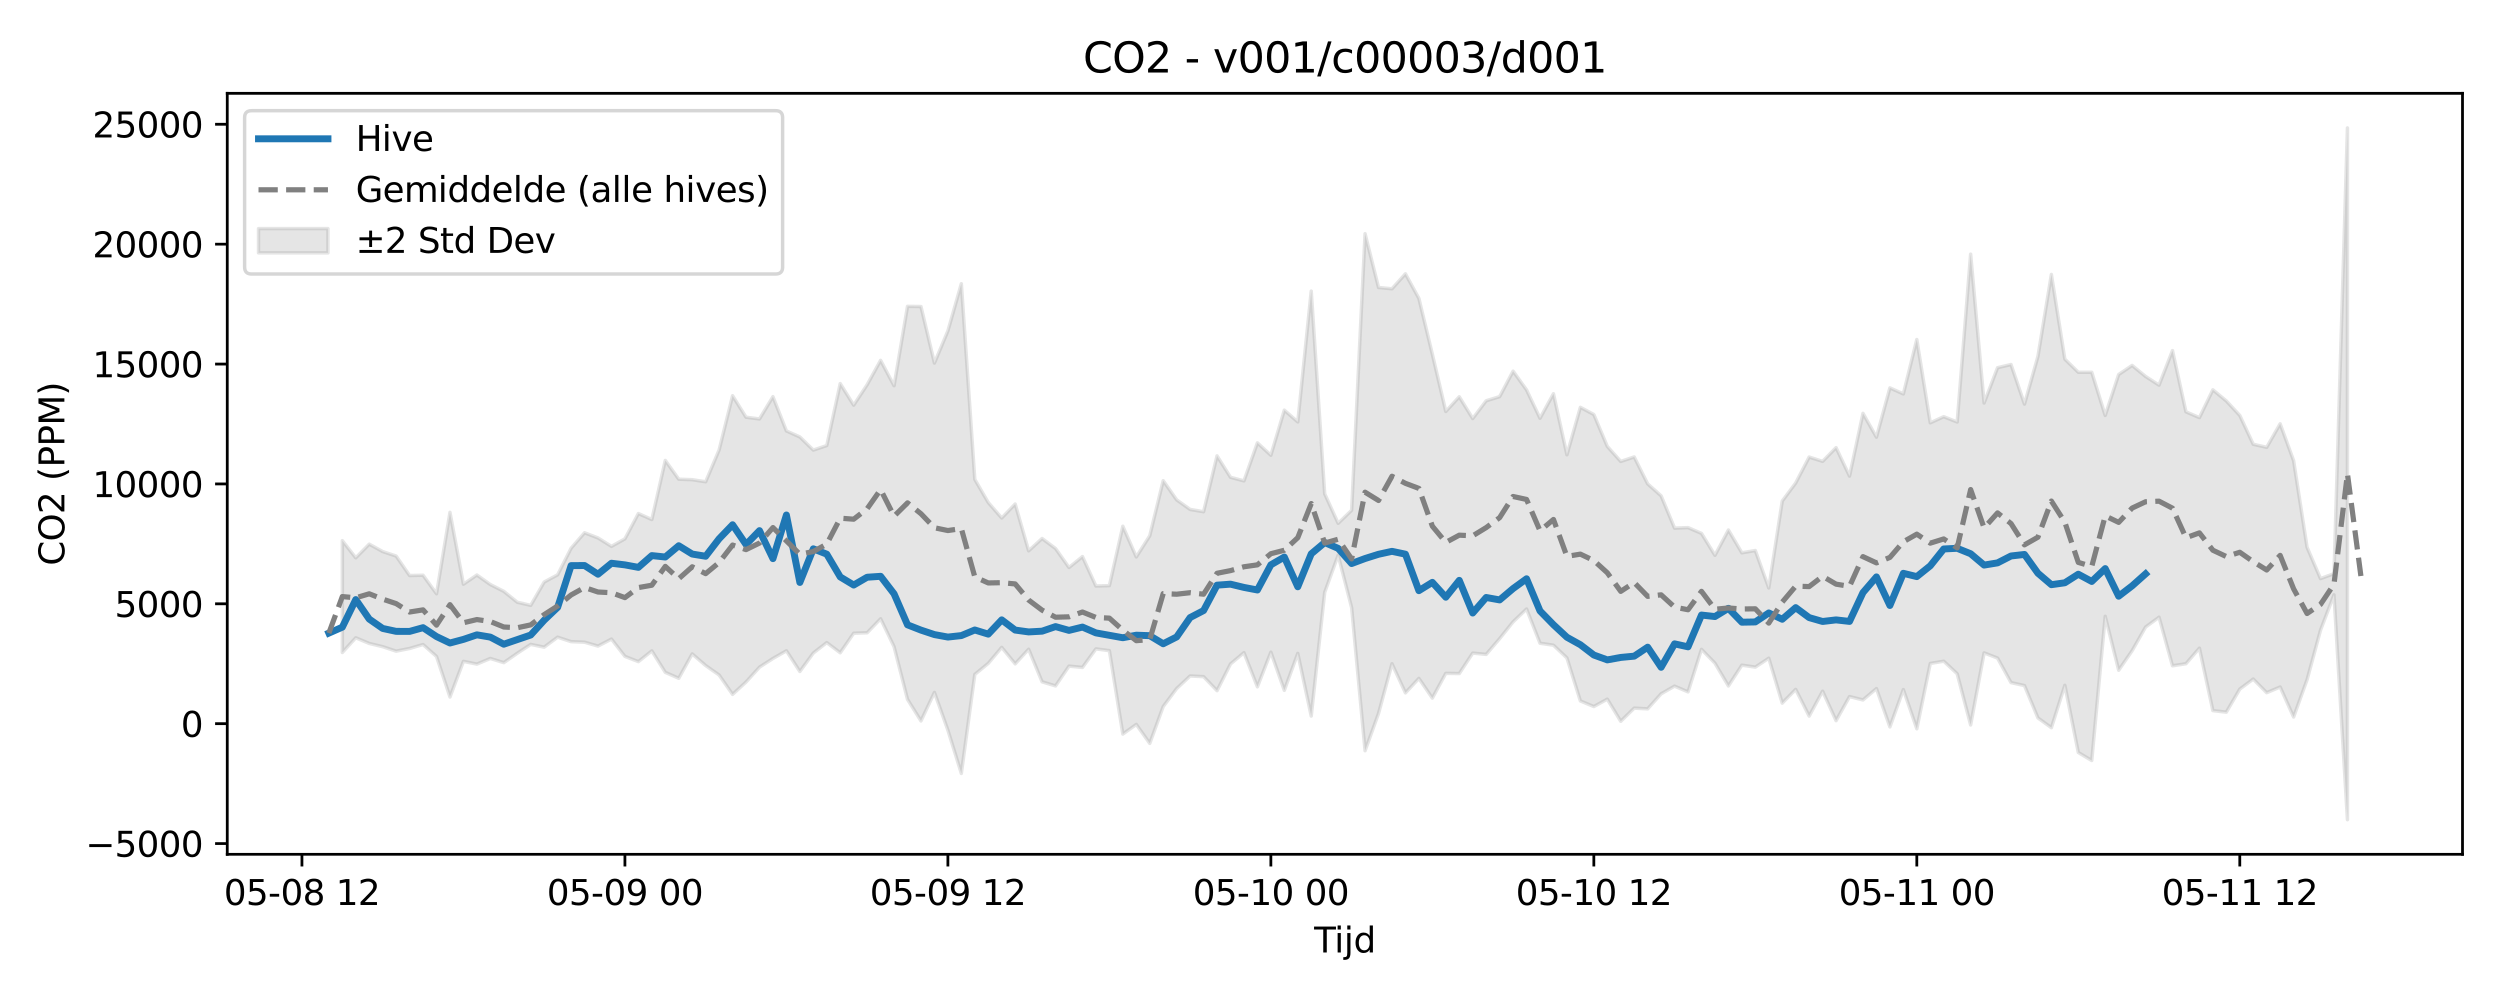<?xml version="1.0" encoding="utf-8" standalone="no"?>
<!DOCTYPE svg PUBLIC "-//W3C//DTD SVG 1.1//EN"
  "http://www.w3.org/Graphics/SVG/1.1/DTD/svg11.dtd">
<svg xmlns:xlink="http://www.w3.org/1999/xlink" width="720pt" height="288pt" viewBox="0 0 720 288" xmlns="http://www.w3.org/2000/svg" version="1.1">
 <defs>
  <style type="text/css">*{stroke-linejoin: round; stroke-linecap: butt}</style>
 </defs>
 <g id="figure_1">
  <g id="patch_1">
   <path d="M 0 288 
L 720 288 
L 720 0 
L 0 0 
z
" style="fill: #ffffff"/>
  </g>
  <g id="axes_1">
   <g id="patch_2">
    <path d="M 65.45 246.04 
L 709.2 246.04 
L 709.2 26.88 
L 65.45 26.88 
z
" style="fill: #ffffff"/>
   </g>
   <g id="FillBetweenPolyCollection_1">
    <defs>
     <path id="m1ae9a15e85" d="M 98.587 -132.295 
L 98.587 -100.076 
L 102.463 -104.325 
L 106.338 -102.686 
L 110.214 -101.757 
L 114.09 -100.462 
L 117.965 -101.235 
L 121.841 -102.378 
L 125.717 -98.93 
L 129.592 -87.267 
L 133.468 -97.527 
L 137.344 -96.736 
L 141.219 -98.36 
L 145.095 -97.154 
L 148.971 -99.854 
L 152.847 -102.411 
L 156.722 -101.614 
L 160.598 -104.498 
L 164.474 -103.203 
L 168.349 -103.045 
L 172.225 -101.927 
L 176.101 -103.944 
L 179.976 -98.958 
L 183.852 -97.448 
L 187.728 -100.542 
L 191.603 -94.36 
L 195.479 -92.65 
L 199.355 -99.676 
L 203.23 -96.324 
L 207.106 -93.593 
L 210.982 -88.014 
L 214.857 -91.578 
L 218.733 -95.852 
L 222.609 -98.358 
L 226.484 -100.573 
L 230.36 -94.602 
L 234.236 -99.926 
L 238.111 -102.932 
L 241.987 -100.001 
L 245.863 -105.625 
L 249.738 -105.764 
L 253.614 -109.792 
L 257.49 -101.747 
L 261.365 -86.571 
L 265.241 -80.364 
L 269.117 -88.581 
L 272.993 -77.712 
L 276.868 -65.243 
L 280.744 -93.768 
L 284.62 -96.947 
L 288.495 -101.559 
L 292.371 -96.808 
L 296.247 -101.019 
L 300.122 -91.633 
L 303.998 -90.453 
L 307.874 -96.156 
L 311.749 -95.775 
L 315.625 -101.12 
L 319.501 -100.611 
L 323.376 -76.584 
L 327.252 -79.364 
L 331.128 -73.901 
L 335.003 -84.508 
L 338.879 -89.69 
L 342.755 -93.319 
L 346.63 -93.118 
L 350.506 -89.085 
L 354.382 -96.779 
L 358.257 -100.034 
L 362.133 -90.19 
L 366.009 -100.173 
L 369.884 -89.177 
L 373.76 -99.816 
L 377.636 -81.774 
L 381.511 -117.396 
L 385.387 -128.116 
L 389.263 -113.037 
L 393.139 -71.794 
L 397.014 -82.513 
L 400.89 -96.843 
L 404.766 -88.453 
L 408.641 -92.619 
L 412.517 -86.944 
L 416.393 -94.075 
L 420.268 -94.014 
L 424.144 -99.908 
L 428.02 -99.534 
L 431.895 -104.074 
L 435.771 -108.912 
L 439.647 -112.61 
L 443.522 -102.745 
L 447.398 -102.18 
L 451.274 -98.514 
L 455.149 -86.125 
L 459.025 -84.51 
L 462.901 -86.648 
L 466.776 -80.267 
L 470.652 -84.053 
L 474.528 -83.851 
L 478.403 -88.185 
L 482.279 -90.394 
L 486.155 -88.736 
L 490.03 -100.998 
L 493.906 -97.001 
L 497.782 -90.445 
L 501.657 -96.433 
L 505.533 -95.868 
L 509.409 -98.439 
L 513.285 -85.501 
L 517.16 -89.461 
L 521.036 -81.763 
L 524.912 -88.938 
L 528.787 -80.445 
L 532.663 -87.388 
L 536.539 -86.415 
L 540.414 -89.692 
L 544.29 -78.643 
L 548.166 -89.396 
L 552.041 -78.111 
L 555.917 -96.923 
L 559.793 -97.573 
L 563.668 -93.964 
L 567.544 -79.206 
L 571.42 -99.97 
L 575.295 -98.469 
L 579.171 -91.41 
L 583.047 -90.55 
L 586.922 -81.239 
L 590.798 -78.421 
L 594.674 -90.632 
L 598.549 -71.277 
L 602.425 -68.963 
L 606.301 -110.507 
L 610.176 -94.969 
L 614.052 -100.593 
L 617.928 -107.406 
L 621.803 -110.247 
L 625.679 -96.247 
L 629.555 -96.848 
L 633.431 -101.336 
L 637.306 -83.342 
L 641.182 -82.895 
L 645.058 -89.542 
L 648.933 -92.428 
L 652.809 -88.506 
L 656.685 -90.142 
L 660.56 -81.498 
L 664.436 -92.239 
L 668.312 -106.516 
L 672.187 -116.684 
L 676.063 -51.922 
L 676.063 -251.158 
L 676.063 -251.158 
L 672.187 -122.794 
L 668.312 -121.356 
L 664.436 -130.388 
L 660.56 -155.323 
L 656.685 -165.949 
L 652.809 -159.174 
L 648.933 -160.053 
L 645.058 -168.35 
L 641.182 -172.529 
L 637.306 -175.732 
L 633.431 -167.727 
L 629.555 -169.397 
L 625.679 -187.03 
L 621.803 -177.079 
L 617.928 -179.583 
L 614.052 -182.757 
L 610.176 -180.14 
L 606.301 -168.352 
L 602.425 -180.788 
L 598.549 -180.781 
L 594.674 -184.576 
L 590.798 -208.963 
L 586.922 -185.339 
L 583.047 -171.616 
L 579.171 -183.021 
L 575.295 -182.099 
L 571.42 -171.937 
L 567.544 -214.806 
L 563.668 -166.464 
L 559.793 -167.995 
L 555.917 -166.225 
L 552.041 -190.218 
L 548.166 -174.553 
L 544.29 -176.289 
L 540.414 -162.089 
L 536.539 -168.966 
L 532.663 -150.882 
L 528.787 -159.084 
L 524.912 -155.132 
L 521.036 -156.365 
L 517.16 -148.897 
L 513.285 -143.686 
L 509.409 -118.659 
L 505.533 -129.454 
L 501.657 -128.793 
L 497.782 -135.357 
L 493.906 -128.07 
L 490.03 -134.386 
L 486.155 -136.051 
L 482.279 -135.9 
L 478.403 -145.199 
L 474.528 -148.646 
L 470.652 -156.407 
L 466.776 -155.104 
L 462.901 -159.438 
L 459.025 -168.624 
L 455.149 -170.693 
L 451.274 -157.023 
L 447.398 -174.604 
L 443.522 -167.539 
L 439.647 -175.712 
L 435.771 -181.109 
L 431.895 -173.771 
L 428.02 -172.576 
L 424.144 -167.459 
L 420.268 -173.729 
L 416.393 -169.494 
L 412.517 -185.983 
L 408.641 -202.058 
L 404.766 -209.143 
L 400.89 -204.831 
L 397.014 -205.207 
L 393.139 -220.699 
L 389.263 -141.035 
L 385.387 -137.28 
L 381.511 -145.794 
L 377.636 -204.165 
L 373.76 -166.488 
L 369.884 -169.876 
L 366.009 -156.886 
L 362.133 -160.455 
L 358.257 -149.503 
L 354.382 -150.544 
L 350.506 -156.711 
L 346.63 -140.619 
L 342.755 -141.284 
L 338.879 -144.043 
L 335.003 -149.568 
L 331.128 -133.694 
L 327.252 -127.6 
L 323.376 -136.446 
L 319.501 -119.341 
L 315.625 -119.229 
L 311.749 -127.705 
L 307.874 -124.553 
L 303.998 -130.028 
L 300.122 -132.915 
L 296.247 -129.357 
L 292.371 -142.846 
L 288.495 -138.818 
L 284.62 -143.27 
L 280.744 -149.934 
L 276.868 -206.291 
L 272.993 -192.696 
L 269.117 -183.434 
L 265.241 -199.722 
L 261.365 -199.773 
L 257.49 -176.914 
L 253.614 -184.223 
L 249.738 -177.197 
L 245.863 -171.316 
L 241.987 -177.526 
L 238.111 -159.682 
L 234.236 -158.377 
L 230.36 -162.157 
L 226.484 -163.89 
L 222.609 -173.761 
L 218.733 -167.345 
L 214.857 -167.845 
L 210.982 -174.033 
L 207.106 -158.412 
L 203.23 -149.252 
L 199.355 -149.854 
L 195.479 -149.993 
L 191.603 -155.398 
L 187.728 -138.37 
L 183.852 -140.108 
L 179.976 -132.814 
L 176.101 -130.649 
L 172.225 -133.074 
L 168.349 -134.566 
L 164.474 -130.107 
L 160.598 -122.458 
L 156.722 -120.373 
L 152.847 -113.66 
L 148.971 -114.562 
L 145.095 -117.696 
L 141.219 -119.652 
L 137.344 -122.397 
L 133.468 -119.752 
L 129.592 -140.445 
L 125.717 -116.997 
L 121.841 -122.337 
L 117.965 -122.244 
L 114.09 -127.858 
L 110.214 -129.153 
L 106.338 -131.286 
L 102.463 -127.342 
L 98.587 -132.295 
z
" style="stroke: #808080; stroke-opacity: 0.2"/>
    </defs>
    <g clip-path="url(#p5ee6478732)">
     <use xlink:href="#m1ae9a15e85" x="0" y="288" style="fill: #808080; fill-opacity: 0.2; stroke: #808080; stroke-opacity: 0.2"/>
    </g>
   </g>
   <g id="matplotlib.axis_1">
    <g id="xtick_1">
     <g id="line2d_1">
      <defs>
       <path id="m37c8ef3058" d="M 0 0 
L 0 3.5 
" style="stroke: #000000; stroke-width: 0.8"/>
      </defs>
      <g>
       <use xlink:href="#m37c8ef3058" x="86.96" y="246.04" style="stroke: #000000; stroke-width: 0.8"/>
      </g>
     </g>
     <g id="text_1">
      <!-- 05-08 12 -->
      <g transform="translate(64.48 260.638) scale(0.1 -0.1)">
       <defs>
        <path id="DejaVuSans-30" d="M 2034 4250 
Q 1547 4250 1301 3770 
Q 1056 3291 1056 2328 
Q 1056 1369 1301 889 
Q 1547 409 2034 409 
Q 2525 409 2770 889 
Q 3016 1369 3016 2328 
Q 3016 3291 2770 3770 
Q 2525 4250 2034 4250 
z
M 2034 4750 
Q 2819 4750 3233 4129 
Q 3647 3509 3647 2328 
Q 3647 1150 3233 529 
Q 2819 -91 2034 -91 
Q 1250 -91 836 529 
Q 422 1150 422 2328 
Q 422 3509 836 4129 
Q 1250 4750 2034 4750 
z
" transform="scale(0.016)"/>
        <path id="DejaVuSans-35" d="M 691 4666 
L 3169 4666 
L 3169 4134 
L 1269 4134 
L 1269 2991 
Q 1406 3038 1543 3061 
Q 1681 3084 1819 3084 
Q 2600 3084 3056 2656 
Q 3513 2228 3513 1497 
Q 3513 744 3044 326 
Q 2575 -91 1722 -91 
Q 1428 -91 1123 -41 
Q 819 9 494 109 
L 494 744 
Q 775 591 1075 516 
Q 1375 441 1709 441 
Q 2250 441 2565 725 
Q 2881 1009 2881 1497 
Q 2881 1984 2565 2268 
Q 2250 2553 1709 2553 
Q 1456 2553 1204 2497 
Q 953 2441 691 2322 
L 691 4666 
z
" transform="scale(0.016)"/>
        <path id="DejaVuSans-2d" d="M 313 2009 
L 1997 2009 
L 1997 1497 
L 313 1497 
L 313 2009 
z
" transform="scale(0.016)"/>
        <path id="DejaVuSans-38" d="M 2034 2216 
Q 1584 2216 1326 1975 
Q 1069 1734 1069 1313 
Q 1069 891 1326 650 
Q 1584 409 2034 409 
Q 2484 409 2743 651 
Q 3003 894 3003 1313 
Q 3003 1734 2745 1975 
Q 2488 2216 2034 2216 
z
M 1403 2484 
Q 997 2584 770 2862 
Q 544 3141 544 3541 
Q 544 4100 942 4425 
Q 1341 4750 2034 4750 
Q 2731 4750 3128 4425 
Q 3525 4100 3525 3541 
Q 3525 3141 3298 2862 
Q 3072 2584 2669 2484 
Q 3125 2378 3379 2068 
Q 3634 1759 3634 1313 
Q 3634 634 3220 271 
Q 2806 -91 2034 -91 
Q 1263 -91 848 271 
Q 434 634 434 1313 
Q 434 1759 690 2068 
Q 947 2378 1403 2484 
z
M 1172 3481 
Q 1172 3119 1398 2916 
Q 1625 2713 2034 2713 
Q 2441 2713 2670 2916 
Q 2900 3119 2900 3481 
Q 2900 3844 2670 4047 
Q 2441 4250 2034 4250 
Q 1625 4250 1398 4047 
Q 1172 3844 1172 3481 
z
" transform="scale(0.016)"/>
        <path id="DejaVuSans-20" transform="scale(0.016)"/>
        <path id="DejaVuSans-31" d="M 794 531 
L 1825 531 
L 1825 4091 
L 703 3866 
L 703 4441 
L 1819 4666 
L 2450 4666 
L 2450 531 
L 3481 531 
L 3481 0 
L 794 0 
L 794 531 
z
" transform="scale(0.016)"/>
        <path id="DejaVuSans-32" d="M 1228 531 
L 3431 531 
L 3431 0 
L 469 0 
L 469 531 
Q 828 903 1448 1529 
Q 2069 2156 2228 2338 
Q 2531 2678 2651 2914 
Q 2772 3150 2772 3378 
Q 2772 3750 2511 3984 
Q 2250 4219 1831 4219 
Q 1534 4219 1204 4116 
Q 875 4013 500 3803 
L 500 4441 
Q 881 4594 1212 4672 
Q 1544 4750 1819 4750 
Q 2544 4750 2975 4387 
Q 3406 4025 3406 3419 
Q 3406 3131 3298 2873 
Q 3191 2616 2906 2266 
Q 2828 2175 2409 1742 
Q 1991 1309 1228 531 
z
" transform="scale(0.016)"/>
       </defs>
       <use xlink:href="#DejaVuSans-30"/>
       <use xlink:href="#DejaVuSans-35" transform="translate(63.623 0)"/>
       <use xlink:href="#DejaVuSans-2d" transform="translate(127.246 0)"/>
       <use xlink:href="#DejaVuSans-30" transform="translate(163.33 0)"/>
       <use xlink:href="#DejaVuSans-38" transform="translate(226.953 0)"/>
       <use xlink:href="#DejaVuSans-20" transform="translate(290.576 0)"/>
       <use xlink:href="#DejaVuSans-31" transform="translate(322.363 0)"/>
       <use xlink:href="#DejaVuSans-32" transform="translate(385.986 0)"/>
      </g>
     </g>
    </g>
    <g id="xtick_2">
     <g id="line2d_2">
      <g>
       <use xlink:href="#m37c8ef3058" x="179.976" y="246.04" style="stroke: #000000; stroke-width: 0.8"/>
      </g>
     </g>
     <g id="text_2">
      <!-- 05-09 00 -->
      <g transform="translate(157.496 260.638) scale(0.1 -0.1)">
       <defs>
        <path id="DejaVuSans-39" d="M 703 97 
L 703 672 
Q 941 559 1184 500 
Q 1428 441 1663 441 
Q 2288 441 2617 861 
Q 2947 1281 2994 2138 
Q 2813 1869 2534 1725 
Q 2256 1581 1919 1581 
Q 1219 1581 811 2004 
Q 403 2428 403 3163 
Q 403 3881 828 4315 
Q 1253 4750 1959 4750 
Q 2769 4750 3195 4129 
Q 3622 3509 3622 2328 
Q 3622 1225 3098 567 
Q 2575 -91 1691 -91 
Q 1453 -91 1209 -44 
Q 966 3 703 97 
z
M 1959 2075 
Q 2384 2075 2632 2365 
Q 2881 2656 2881 3163 
Q 2881 3666 2632 3958 
Q 2384 4250 1959 4250 
Q 1534 4250 1286 3958 
Q 1038 3666 1038 3163 
Q 1038 2656 1286 2365 
Q 1534 2075 1959 2075 
z
" transform="scale(0.016)"/>
       </defs>
       <use xlink:href="#DejaVuSans-30"/>
       <use xlink:href="#DejaVuSans-35" transform="translate(63.623 0)"/>
       <use xlink:href="#DejaVuSans-2d" transform="translate(127.246 0)"/>
       <use xlink:href="#DejaVuSans-30" transform="translate(163.33 0)"/>
       <use xlink:href="#DejaVuSans-39" transform="translate(226.953 0)"/>
       <use xlink:href="#DejaVuSans-20" transform="translate(290.576 0)"/>
       <use xlink:href="#DejaVuSans-30" transform="translate(322.363 0)"/>
       <use xlink:href="#DejaVuSans-30" transform="translate(385.986 0)"/>
      </g>
     </g>
    </g>
    <g id="xtick_3">
     <g id="line2d_3">
      <g>
       <use xlink:href="#m37c8ef3058" x="272.993" y="246.04" style="stroke: #000000; stroke-width: 0.8"/>
      </g>
     </g>
     <g id="text_3">
      <!-- 05-09 12 -->
      <g transform="translate(250.512 260.638) scale(0.1 -0.1)">
       <use xlink:href="#DejaVuSans-30"/>
       <use xlink:href="#DejaVuSans-35" transform="translate(63.623 0)"/>
       <use xlink:href="#DejaVuSans-2d" transform="translate(127.246 0)"/>
       <use xlink:href="#DejaVuSans-30" transform="translate(163.33 0)"/>
       <use xlink:href="#DejaVuSans-39" transform="translate(226.953 0)"/>
       <use xlink:href="#DejaVuSans-20" transform="translate(290.576 0)"/>
       <use xlink:href="#DejaVuSans-31" transform="translate(322.363 0)"/>
       <use xlink:href="#DejaVuSans-32" transform="translate(385.986 0)"/>
      </g>
     </g>
    </g>
    <g id="xtick_4">
     <g id="line2d_4">
      <g>
       <use xlink:href="#m37c8ef3058" x="366.009" y="246.04" style="stroke: #000000; stroke-width: 0.8"/>
      </g>
     </g>
     <g id="text_4">
      <!-- 05-10 00 -->
      <g transform="translate(343.528 260.638) scale(0.1 -0.1)">
       <use xlink:href="#DejaVuSans-30"/>
       <use xlink:href="#DejaVuSans-35" transform="translate(63.623 0)"/>
       <use xlink:href="#DejaVuSans-2d" transform="translate(127.246 0)"/>
       <use xlink:href="#DejaVuSans-31" transform="translate(163.33 0)"/>
       <use xlink:href="#DejaVuSans-30" transform="translate(226.953 0)"/>
       <use xlink:href="#DejaVuSans-20" transform="translate(290.576 0)"/>
       <use xlink:href="#DejaVuSans-30" transform="translate(322.363 0)"/>
       <use xlink:href="#DejaVuSans-30" transform="translate(385.986 0)"/>
      </g>
     </g>
    </g>
    <g id="xtick_5">
     <g id="line2d_5">
      <g>
       <use xlink:href="#m37c8ef3058" x="459.025" y="246.04" style="stroke: #000000; stroke-width: 0.8"/>
      </g>
     </g>
     <g id="text_5">
      <!-- 05-10 12 -->
      <g transform="translate(436.545 260.638) scale(0.1 -0.1)">
       <use xlink:href="#DejaVuSans-30"/>
       <use xlink:href="#DejaVuSans-35" transform="translate(63.623 0)"/>
       <use xlink:href="#DejaVuSans-2d" transform="translate(127.246 0)"/>
       <use xlink:href="#DejaVuSans-31" transform="translate(163.33 0)"/>
       <use xlink:href="#DejaVuSans-30" transform="translate(226.953 0)"/>
       <use xlink:href="#DejaVuSans-20" transform="translate(290.576 0)"/>
       <use xlink:href="#DejaVuSans-31" transform="translate(322.363 0)"/>
       <use xlink:href="#DejaVuSans-32" transform="translate(385.986 0)"/>
      </g>
     </g>
    </g>
    <g id="xtick_6">
     <g id="line2d_6">
      <g>
       <use xlink:href="#m37c8ef3058" x="552.041" y="246.04" style="stroke: #000000; stroke-width: 0.8"/>
      </g>
     </g>
     <g id="text_6">
      <!-- 05-11 00 -->
      <g transform="translate(529.561 260.638) scale(0.1 -0.1)">
       <use xlink:href="#DejaVuSans-30"/>
       <use xlink:href="#DejaVuSans-35" transform="translate(63.623 0)"/>
       <use xlink:href="#DejaVuSans-2d" transform="translate(127.246 0)"/>
       <use xlink:href="#DejaVuSans-31" transform="translate(163.33 0)"/>
       <use xlink:href="#DejaVuSans-31" transform="translate(226.953 0)"/>
       <use xlink:href="#DejaVuSans-20" transform="translate(290.576 0)"/>
       <use xlink:href="#DejaVuSans-30" transform="translate(322.363 0)"/>
       <use xlink:href="#DejaVuSans-30" transform="translate(385.986 0)"/>
      </g>
     </g>
    </g>
    <g id="xtick_7">
     <g id="line2d_7">
      <g>
       <use xlink:href="#m37c8ef3058" x="645.058" y="246.04" style="stroke: #000000; stroke-width: 0.8"/>
      </g>
     </g>
     <g id="text_7">
      <!-- 05-11 12 -->
      <g transform="translate(622.577 260.638) scale(0.1 -0.1)">
       <use xlink:href="#DejaVuSans-30"/>
       <use xlink:href="#DejaVuSans-35" transform="translate(63.623 0)"/>
       <use xlink:href="#DejaVuSans-2d" transform="translate(127.246 0)"/>
       <use xlink:href="#DejaVuSans-31" transform="translate(163.33 0)"/>
       <use xlink:href="#DejaVuSans-31" transform="translate(226.953 0)"/>
       <use xlink:href="#DejaVuSans-20" transform="translate(290.576 0)"/>
       <use xlink:href="#DejaVuSans-31" transform="translate(322.363 0)"/>
       <use xlink:href="#DejaVuSans-32" transform="translate(385.986 0)"/>
      </g>
     </g>
    </g>
    <g id="text_8">
     <!-- Tijd -->
     <g transform="translate(378.475 274.317) scale(0.1 -0.1)">
      <defs>
       <path id="DejaVuSans-54" d="M -19 4666 
L 3928 4666 
L 3928 4134 
L 2272 4134 
L 2272 0 
L 1638 0 
L 1638 4134 
L -19 4134 
L -19 4666 
z
" transform="scale(0.016)"/>
       <path id="DejaVuSans-69" d="M 603 3500 
L 1178 3500 
L 1178 0 
L 603 0 
L 603 3500 
z
M 603 4863 
L 1178 4863 
L 1178 4134 
L 603 4134 
L 603 4863 
z
" transform="scale(0.016)"/>
       <path id="DejaVuSans-6a" d="M 603 3500 
L 1178 3500 
L 1178 -63 
Q 1178 -731 923 -1031 
Q 669 -1331 103 -1331 
L -116 -1331 
L -116 -844 
L 38 -844 
Q 366 -844 484 -692 
Q 603 -541 603 -63 
L 603 3500 
z
M 603 4863 
L 1178 4863 
L 1178 4134 
L 603 4134 
L 603 4863 
z
" transform="scale(0.016)"/>
       <path id="DejaVuSans-64" d="M 2906 2969 
L 2906 4863 
L 3481 4863 
L 3481 0 
L 2906 0 
L 2906 525 
Q 2725 213 2448 61 
Q 2172 -91 1784 -91 
Q 1150 -91 751 415 
Q 353 922 353 1747 
Q 353 2572 751 3078 
Q 1150 3584 1784 3584 
Q 2172 3584 2448 3432 
Q 2725 3281 2906 2969 
z
M 947 1747 
Q 947 1113 1208 752 
Q 1469 391 1925 391 
Q 2381 391 2643 752 
Q 2906 1113 2906 1747 
Q 2906 2381 2643 2742 
Q 2381 3103 1925 3103 
Q 1469 3103 1208 2742 
Q 947 2381 947 1747 
z
" transform="scale(0.016)"/>
      </defs>
      <use xlink:href="#DejaVuSans-54"/>
      <use xlink:href="#DejaVuSans-69" transform="translate(57.959 0)"/>
      <use xlink:href="#DejaVuSans-6a" transform="translate(85.742 0)"/>
      <use xlink:href="#DejaVuSans-64" transform="translate(113.525 0)"/>
     </g>
    </g>
   </g>
   <g id="matplotlib.axis_2">
    <g id="ytick_1">
     <g id="line2d_8">
      <defs>
       <path id="m6c2b338811" d="M 0 0 
L -3.5 0 
" style="stroke: #000000; stroke-width: 0.8"/>
      </defs>
      <g>
       <use xlink:href="#m6c2b338811" x="65.45" y="242.945" style="stroke: #000000; stroke-width: 0.8"/>
      </g>
     </g>
     <g id="text_9">
      <!-- −5000 -->
      <g transform="translate(24.62 246.744) scale(0.1 -0.1)">
       <defs>
        <path id="DejaVuSans-2212" d="M 678 2272 
L 4684 2272 
L 4684 1741 
L 678 1741 
L 678 2272 
z
" transform="scale(0.016)"/>
       </defs>
       <use xlink:href="#DejaVuSans-2212"/>
       <use xlink:href="#DejaVuSans-35" transform="translate(83.789 0)"/>
       <use xlink:href="#DejaVuSans-30" transform="translate(147.412 0)"/>
       <use xlink:href="#DejaVuSans-30" transform="translate(211.035 0)"/>
       <use xlink:href="#DejaVuSans-30" transform="translate(274.658 0)"/>
      </g>
     </g>
    </g>
    <g id="ytick_2">
     <g id="line2d_9">
      <g>
       <use xlink:href="#m6c2b338811" x="65.45" y="208.42" style="stroke: #000000; stroke-width: 0.8"/>
      </g>
     </g>
     <g id="text_10">
      <!-- 0 -->
      <g transform="translate(52.087 212.219) scale(0.1 -0.1)">
       <use xlink:href="#DejaVuSans-30"/>
      </g>
     </g>
    </g>
    <g id="ytick_3">
     <g id="line2d_10">
      <g>
       <use xlink:href="#m6c2b338811" x="65.45" y="173.895" style="stroke: #000000; stroke-width: 0.8"/>
      </g>
     </g>
     <g id="text_11">
      <!-- 5000 -->
      <g transform="translate(33 177.694) scale(0.1 -0.1)">
       <use xlink:href="#DejaVuSans-35"/>
       <use xlink:href="#DejaVuSans-30" transform="translate(63.623 0)"/>
       <use xlink:href="#DejaVuSans-30" transform="translate(127.246 0)"/>
       <use xlink:href="#DejaVuSans-30" transform="translate(190.869 0)"/>
      </g>
     </g>
    </g>
    <g id="ytick_4">
     <g id="line2d_11">
      <g>
       <use xlink:href="#m6c2b338811" x="65.45" y="139.369" style="stroke: #000000; stroke-width: 0.8"/>
      </g>
     </g>
     <g id="text_12">
      <!-- 10000 -->
      <g transform="translate(26.637 143.169) scale(0.1 -0.1)">
       <use xlink:href="#DejaVuSans-31"/>
       <use xlink:href="#DejaVuSans-30" transform="translate(63.623 0)"/>
       <use xlink:href="#DejaVuSans-30" transform="translate(127.246 0)"/>
       <use xlink:href="#DejaVuSans-30" transform="translate(190.869 0)"/>
       <use xlink:href="#DejaVuSans-30" transform="translate(254.492 0)"/>
      </g>
     </g>
    </g>
    <g id="ytick_5">
     <g id="line2d_12">
      <g>
       <use xlink:href="#m6c2b338811" x="65.45" y="104.844" style="stroke: #000000; stroke-width: 0.8"/>
      </g>
     </g>
     <g id="text_13">
      <!-- 15000 -->
      <g transform="translate(26.637 108.643) scale(0.1 -0.1)">
       <use xlink:href="#DejaVuSans-31"/>
       <use xlink:href="#DejaVuSans-35" transform="translate(63.623 0)"/>
       <use xlink:href="#DejaVuSans-30" transform="translate(127.246 0)"/>
       <use xlink:href="#DejaVuSans-30" transform="translate(190.869 0)"/>
       <use xlink:href="#DejaVuSans-30" transform="translate(254.492 0)"/>
      </g>
     </g>
    </g>
    <g id="ytick_6">
     <g id="line2d_13">
      <g>
       <use xlink:href="#m6c2b338811" x="65.45" y="70.319" style="stroke: #000000; stroke-width: 0.8"/>
      </g>
     </g>
     <g id="text_14">
      <!-- 20000 -->
      <g transform="translate(26.637 74.118) scale(0.1 -0.1)">
       <use xlink:href="#DejaVuSans-32"/>
       <use xlink:href="#DejaVuSans-30" transform="translate(63.623 0)"/>
       <use xlink:href="#DejaVuSans-30" transform="translate(127.246 0)"/>
       <use xlink:href="#DejaVuSans-30" transform="translate(190.869 0)"/>
       <use xlink:href="#DejaVuSans-30" transform="translate(254.492 0)"/>
      </g>
     </g>
    </g>
    <g id="ytick_7">
     <g id="line2d_14">
      <g>
       <use xlink:href="#m6c2b338811" x="65.45" y="35.794" style="stroke: #000000; stroke-width: 0.8"/>
      </g>
     </g>
     <g id="text_15">
      <!-- 25000 -->
      <g transform="translate(26.637 39.593) scale(0.1 -0.1)">
       <use xlink:href="#DejaVuSans-32"/>
       <use xlink:href="#DejaVuSans-35" transform="translate(63.623 0)"/>
       <use xlink:href="#DejaVuSans-30" transform="translate(127.246 0)"/>
       <use xlink:href="#DejaVuSans-30" transform="translate(190.869 0)"/>
       <use xlink:href="#DejaVuSans-30" transform="translate(254.492 0)"/>
      </g>
     </g>
    </g>
    <g id="text_16">
     <!-- CO2 (PPM) -->
     <g transform="translate(18.541 162.903) rotate(-90) scale(0.1 -0.1)">
      <defs>
       <path id="DejaVuSans-43" d="M 4122 4306 
L 4122 3641 
Q 3803 3938 3442 4084 
Q 3081 4231 2675 4231 
Q 1875 4231 1450 3742 
Q 1025 3253 1025 2328 
Q 1025 1406 1450 917 
Q 1875 428 2675 428 
Q 3081 428 3442 575 
Q 3803 722 4122 1019 
L 4122 359 
Q 3791 134 3420 21 
Q 3050 -91 2638 -91 
Q 1578 -91 968 557 
Q 359 1206 359 2328 
Q 359 3453 968 4101 
Q 1578 4750 2638 4750 
Q 3056 4750 3426 4639 
Q 3797 4528 4122 4306 
z
" transform="scale(0.016)"/>
       <path id="DejaVuSans-4f" d="M 2522 4238 
Q 1834 4238 1429 3725 
Q 1025 3213 1025 2328 
Q 1025 1447 1429 934 
Q 1834 422 2522 422 
Q 3209 422 3611 934 
Q 4013 1447 4013 2328 
Q 4013 3213 3611 3725 
Q 3209 4238 2522 4238 
z
M 2522 4750 
Q 3503 4750 4090 4092 
Q 4678 3434 4678 2328 
Q 4678 1225 4090 567 
Q 3503 -91 2522 -91 
Q 1538 -91 948 565 
Q 359 1222 359 2328 
Q 359 3434 948 4092 
Q 1538 4750 2522 4750 
z
" transform="scale(0.016)"/>
       <path id="DejaVuSans-28" d="M 1984 4856 
Q 1566 4138 1362 3434 
Q 1159 2731 1159 2009 
Q 1159 1288 1364 580 
Q 1569 -128 1984 -844 
L 1484 -844 
Q 1016 -109 783 600 
Q 550 1309 550 2009 
Q 550 2706 781 3412 
Q 1013 4119 1484 4856 
L 1984 4856 
z
" transform="scale(0.016)"/>
       <path id="DejaVuSans-50" d="M 1259 4147 
L 1259 2394 
L 2053 2394 
Q 2494 2394 2734 2622 
Q 2975 2850 2975 3272 
Q 2975 3691 2734 3919 
Q 2494 4147 2053 4147 
L 1259 4147 
z
M 628 4666 
L 2053 4666 
Q 2838 4666 3239 4311 
Q 3641 3956 3641 3272 
Q 3641 2581 3239 2228 
Q 2838 1875 2053 1875 
L 1259 1875 
L 1259 0 
L 628 0 
L 628 4666 
z
" transform="scale(0.016)"/>
       <path id="DejaVuSans-4d" d="M 628 4666 
L 1569 4666 
L 2759 1491 
L 3956 4666 
L 4897 4666 
L 4897 0 
L 4281 0 
L 4281 4097 
L 3078 897 
L 2444 897 
L 1241 4097 
L 1241 0 
L 628 0 
L 628 4666 
z
" transform="scale(0.016)"/>
       <path id="DejaVuSans-29" d="M 513 4856 
L 1013 4856 
Q 1481 4119 1714 3412 
Q 1947 2706 1947 2009 
Q 1947 1309 1714 600 
Q 1481 -109 1013 -844 
L 513 -844 
Q 928 -128 1133 580 
Q 1338 1288 1338 2009 
Q 1338 2731 1133 3434 
Q 928 4138 513 4856 
z
" transform="scale(0.016)"/>
      </defs>
      <use xlink:href="#DejaVuSans-43"/>
      <use xlink:href="#DejaVuSans-4f" transform="translate(69.824 0)"/>
      <use xlink:href="#DejaVuSans-32" transform="translate(148.535 0)"/>
      <use xlink:href="#DejaVuSans-20" transform="translate(212.158 0)"/>
      <use xlink:href="#DejaVuSans-28" transform="translate(243.945 0)"/>
      <use xlink:href="#DejaVuSans-50" transform="translate(282.959 0)"/>
      <use xlink:href="#DejaVuSans-50" transform="translate(343.262 0)"/>
      <use xlink:href="#DejaVuSans-4d" transform="translate(403.564 0)"/>
      <use xlink:href="#DejaVuSans-29" transform="translate(489.844 0)"/>
     </g>
    </g>
   </g>
   <g id="line2d_15">
    <path d="M 94.711 182.333 
L 98.587 180.625 
L 102.463 172.682 
L 106.338 178.298 
L 110.214 180.993 
L 114.09 181.831 
L 117.965 181.845 
L 121.841 180.769 
L 125.717 183.329 
L 129.592 185.184 
L 133.468 184.144 
L 137.344 182.834 
L 141.219 183.488 
L 145.095 185.532 
L 152.847 182.883 
L 156.722 178.613 
L 160.598 174.914 
L 164.474 162.902 
L 168.349 162.872 
L 172.225 165.374 
L 176.101 162.216 
L 179.976 162.683 
L 183.852 163.401 
L 187.728 160.011 
L 191.603 160.423 
L 195.479 157.173 
L 199.355 159.567 
L 203.23 160.2 
L 207.106 155.166 
L 210.982 151.133 
L 214.857 156.821 
L 218.733 152.827 
L 222.609 160.885 
L 226.484 148.325 
L 230.36 167.742 
L 234.236 158.061 
L 238.111 159.601 
L 241.987 166.156 
L 245.863 168.493 
L 249.738 166.244 
L 253.614 165.979 
L 257.49 171.017 
L 261.365 179.953 
L 265.241 181.474 
L 269.117 182.761 
L 272.993 183.474 
L 276.868 183.046 
L 280.744 181.435 
L 284.62 182.629 
L 288.495 178.523 
L 292.371 181.46 
L 296.247 181.994 
L 300.122 181.778 
L 303.998 180.459 
L 307.874 181.552 
L 311.749 180.597 
L 315.625 182.273 
L 323.376 183.668 
L 327.252 182.936 
L 331.128 183.071 
L 335.003 185.405 
L 338.879 183.44 
L 342.755 177.86 
L 346.63 175.839 
L 350.506 168.527 
L 354.382 168.239 
L 358.257 169.176 
L 362.133 169.917 
L 366.009 162.674 
L 369.884 160.43 
L 373.76 168.99 
L 377.636 159.507 
L 381.511 156.254 
L 385.387 157.932 
L 389.263 162.299 
L 393.139 160.854 
L 397.014 159.633 
L 400.89 158.784 
L 404.766 159.603 
L 408.641 170.111 
L 412.517 167.719 
L 416.393 171.996 
L 420.268 167.146 
L 424.144 176.548 
L 428.02 172.076 
L 431.895 172.776 
L 435.771 169.503 
L 439.647 166.69 
L 443.522 175.945 
L 447.398 179.918 
L 451.274 183.525 
L 455.149 185.681 
L 459.025 188.644 
L 462.901 190.048 
L 466.776 189.341 
L 470.652 188.973 
L 474.528 186.39 
L 478.403 192.176 
L 482.279 185.429 
L 486.155 186.285 
L 490.03 177.135 
L 493.906 177.568 
L 497.782 175.204 
L 501.657 179.193 
L 505.533 179.117 
L 509.409 176.53 
L 513.285 178.346 
L 517.16 174.997 
L 521.036 177.872 
L 524.912 178.986 
L 528.787 178.528 
L 532.663 178.967 
L 536.539 170.658 
L 540.414 166.149 
L 544.29 174.378 
L 548.166 165.114 
L 552.041 166.062 
L 555.917 162.955 
L 559.793 158.103 
L 563.668 157.912 
L 567.544 159.477 
L 571.42 162.745 
L 575.295 162.108 
L 579.171 160.124 
L 583.047 159.682 
L 586.922 165.084 
L 590.798 168.391 
L 594.674 167.843 
L 598.549 165.374 
L 602.425 167.459 
L 606.301 163.758 
L 610.176 171.706 
L 614.052 168.73 
L 617.928 165.277 
L 617.928 165.277 
" clip-path="url(#p5ee6478732)" style="fill: none; stroke: #1f77b4; stroke-width: 2; stroke-linecap: square"/>
   </g>
   <g id="line2d_16">
    <path d="M 94.711 182.333 
L 98.587 171.814 
L 102.463 172.167 
L 106.338 171.014 
L 110.214 172.545 
L 114.09 173.84 
L 117.965 176.26 
L 121.841 175.643 
L 125.717 180.037 
L 129.592 174.144 
L 133.468 179.361 
L 137.344 178.433 
L 141.219 178.994 
L 145.095 180.575 
L 148.971 180.792 
L 152.847 179.965 
L 156.722 177.006 
L 160.598 174.522 
L 164.474 171.345 
L 168.349 169.195 
L 172.225 170.5 
L 176.101 170.703 
L 179.976 172.114 
L 183.852 169.222 
L 187.728 168.544 
L 191.603 163.121 
L 195.479 166.679 
L 199.355 163.235 
L 203.23 165.212 
L 207.106 161.997 
L 210.982 156.977 
L 214.857 158.289 
L 218.733 156.401 
L 222.609 151.94 
L 230.36 159.621 
L 234.236 158.848 
L 238.111 156.693 
L 241.987 149.236 
L 245.863 149.529 
L 249.738 146.519 
L 253.614 140.992 
L 257.49 148.669 
L 261.365 144.828 
L 265.241 147.957 
L 269.117 151.993 
L 272.993 152.796 
L 276.868 152.233 
L 280.744 166.149 
L 284.62 167.891 
L 288.495 167.811 
L 292.371 168.173 
L 296.247 172.812 
L 300.122 175.726 
L 303.998 177.759 
L 307.874 177.645 
L 311.749 176.26 
L 315.625 177.825 
L 319.501 178.024 
L 323.376 181.485 
L 327.252 184.518 
L 331.128 184.202 
L 335.003 170.962 
L 338.879 171.133 
L 342.755 170.698 
L 346.63 171.131 
L 350.506 165.102 
L 354.382 164.338 
L 358.257 163.231 
L 362.133 162.678 
L 366.009 159.471 
L 369.884 158.473 
L 373.76 154.848 
L 377.636 145.03 
L 381.511 156.405 
L 385.387 155.302 
L 389.263 160.964 
L 393.139 141.753 
L 397.014 144.14 
L 400.89 137.163 
L 404.766 139.202 
L 408.641 140.661 
L 412.517 151.536 
L 416.393 156.216 
L 420.268 154.128 
L 424.144 154.316 
L 428.02 151.945 
L 431.895 149.078 
L 435.771 142.99 
L 439.647 143.839 
L 443.522 152.858 
L 447.398 149.608 
L 451.274 160.231 
L 455.149 159.591 
L 459.025 161.433 
L 462.901 164.957 
L 466.776 170.315 
L 470.652 167.77 
L 474.528 171.751 
L 478.403 171.308 
L 482.279 174.853 
L 486.155 175.606 
L 490.03 170.308 
L 493.906 175.465 
L 497.782 175.099 
L 501.657 175.387 
L 505.533 175.339 
L 509.409 179.451 
L 513.285 173.407 
L 517.16 168.821 
L 521.036 168.936 
L 524.912 165.965 
L 528.787 168.236 
L 532.663 168.865 
L 536.539 160.31 
L 540.414 162.109 
L 544.29 160.534 
L 548.166 156.026 
L 552.041 153.835 
L 555.917 156.426 
L 559.793 155.216 
L 563.668 157.786 
L 567.544 140.994 
L 571.42 152.047 
L 575.295 147.716 
L 579.171 150.784 
L 583.047 156.917 
L 586.922 154.711 
L 590.798 144.308 
L 594.674 150.396 
L 598.549 161.971 
L 602.425 163.124 
L 606.301 148.57 
L 610.176 150.445 
L 614.052 146.325 
L 617.928 144.506 
L 621.803 144.337 
L 625.679 146.361 
L 629.555 154.877 
L 633.431 153.468 
L 637.306 158.463 
L 641.182 160.288 
L 645.058 159.054 
L 648.933 161.76 
L 652.809 164.16 
L 656.685 159.955 
L 660.56 169.589 
L 664.436 176.687 
L 668.312 174.064 
L 672.187 168.261 
L 676.063 136.46 
L 679.939 165.895 
L 679.939 165.895 
" clip-path="url(#p5ee6478732)" style="fill: none; stroke-dasharray: 5.55,2.4; stroke-dashoffset: 0; stroke: #808080; stroke-width: 1.5"/>
   </g>
   <g id="patch_3">
    <path d="M 65.45 246.04 
L 65.45 26.88 
" style="fill: none; stroke: #000000; stroke-width: 0.8; stroke-linejoin: miter; stroke-linecap: square"/>
   </g>
   <g id="patch_4">
    <path d="M 709.2 246.04 
L 709.2 26.88 
" style="fill: none; stroke: #000000; stroke-width: 0.8; stroke-linejoin: miter; stroke-linecap: square"/>
   </g>
   <g id="patch_5">
    <path d="M 65.45 246.04 
L 709.2 246.04 
" style="fill: none; stroke: #000000; stroke-width: 0.8; stroke-linejoin: miter; stroke-linecap: square"/>
   </g>
   <g id="patch_6">
    <path d="M 65.45 26.88 
L 709.2 26.88 
" style="fill: none; stroke: #000000; stroke-width: 0.8; stroke-linejoin: miter; stroke-linecap: square"/>
   </g>
   <g id="text_17">
    <!-- CO2 - v001/c00003/d001 -->
    <g transform="translate(311.922 20.88) scale(0.12 -0.12)">
     <defs>
      <path id="DejaVuSans-76" d="M 191 3500 
L 800 3500 
L 1894 563 
L 2988 3500 
L 3597 3500 
L 2284 0 
L 1503 0 
L 191 3500 
z
" transform="scale(0.016)"/>
      <path id="DejaVuSans-2f" d="M 1625 4666 
L 2156 4666 
L 531 -594 
L 0 -594 
L 1625 4666 
z
" transform="scale(0.016)"/>
      <path id="DejaVuSans-63" d="M 3122 3366 
L 3122 2828 
Q 2878 2963 2633 3030 
Q 2388 3097 2138 3097 
Q 1578 3097 1268 2742 
Q 959 2388 959 1747 
Q 959 1106 1268 751 
Q 1578 397 2138 397 
Q 2388 397 2633 464 
Q 2878 531 3122 666 
L 3122 134 
Q 2881 22 2623 -34 
Q 2366 -91 2075 -91 
Q 1284 -91 818 406 
Q 353 903 353 1747 
Q 353 2603 823 3093 
Q 1294 3584 2113 3584 
Q 2378 3584 2631 3529 
Q 2884 3475 3122 3366 
z
" transform="scale(0.016)"/>
      <path id="DejaVuSans-33" d="M 2597 2516 
Q 3050 2419 3304 2112 
Q 3559 1806 3559 1356 
Q 3559 666 3084 287 
Q 2609 -91 1734 -91 
Q 1441 -91 1130 -33 
Q 819 25 488 141 
L 488 750 
Q 750 597 1062 519 
Q 1375 441 1716 441 
Q 2309 441 2620 675 
Q 2931 909 2931 1356 
Q 2931 1769 2642 2001 
Q 2353 2234 1838 2234 
L 1294 2234 
L 1294 2753 
L 1863 2753 
Q 2328 2753 2575 2939 
Q 2822 3125 2822 3475 
Q 2822 3834 2567 4026 
Q 2313 4219 1838 4219 
Q 1578 4219 1281 4162 
Q 984 4106 628 3988 
L 628 4550 
Q 988 4650 1302 4700 
Q 1616 4750 1894 4750 
Q 2613 4750 3031 4423 
Q 3450 4097 3450 3541 
Q 3450 3153 3228 2886 
Q 3006 2619 2597 2516 
z
" transform="scale(0.016)"/>
     </defs>
     <use xlink:href="#DejaVuSans-43"/>
     <use xlink:href="#DejaVuSans-4f" transform="translate(69.824 0)"/>
     <use xlink:href="#DejaVuSans-32" transform="translate(148.535 0)"/>
     <use xlink:href="#DejaVuSans-20" transform="translate(212.158 0)"/>
     <use xlink:href="#DejaVuSans-2d" transform="translate(243.945 0)"/>
     <use xlink:href="#DejaVuSans-20" transform="translate(280.029 0)"/>
     <use xlink:href="#DejaVuSans-76" transform="translate(311.816 0)"/>
     <use xlink:href="#DejaVuSans-30" transform="translate(370.996 0)"/>
     <use xlink:href="#DejaVuSans-30" transform="translate(434.619 0)"/>
     <use xlink:href="#DejaVuSans-31" transform="translate(498.242 0)"/>
     <use xlink:href="#DejaVuSans-2f" transform="translate(561.865 0)"/>
     <use xlink:href="#DejaVuSans-63" transform="translate(595.557 0)"/>
     <use xlink:href="#DejaVuSans-30" transform="translate(650.537 0)"/>
     <use xlink:href="#DejaVuSans-30" transform="translate(714.16 0)"/>
     <use xlink:href="#DejaVuSans-30" transform="translate(777.783 0)"/>
     <use xlink:href="#DejaVuSans-30" transform="translate(841.406 0)"/>
     <use xlink:href="#DejaVuSans-33" transform="translate(905.029 0)"/>
     <use xlink:href="#DejaVuSans-2f" transform="translate(968.652 0)"/>
     <use xlink:href="#DejaVuSans-64" transform="translate(1002.344 0)"/>
     <use xlink:href="#DejaVuSans-30" transform="translate(1065.82 0)"/>
     <use xlink:href="#DejaVuSans-30" transform="translate(1129.443 0)"/>
     <use xlink:href="#DejaVuSans-31" transform="translate(1193.066 0)"/>
    </g>
   </g>
   <g id="legend_1">
    <g id="patch_7">
     <path d="M 72.45 78.914 
L 223.394 78.914 
Q 225.394 78.914 225.394 76.914 
L 225.394 33.88 
Q 225.394 31.88 223.394 31.88 
L 72.45 31.88 
Q 70.45 31.88 70.45 33.88 
L 70.45 76.914 
Q 70.45 78.914 72.45 78.914 
z
" style="fill: #ffffff; opacity: 0.8; stroke: #cccccc; stroke-linejoin: miter"/>
    </g>
    <g id="line2d_17">
     <path d="M 74.45 39.978 
L 84.45 39.978 
L 94.45 39.978 
" style="fill: none; stroke: #1f77b4; stroke-width: 2; stroke-linecap: square"/>
    </g>
    <g id="text_18">
     <!-- Hive -->
     <g transform="translate(102.45 43.478) scale(0.1 -0.1)">
      <defs>
       <path id="DejaVuSans-48" d="M 628 4666 
L 1259 4666 
L 1259 2753 
L 3553 2753 
L 3553 4666 
L 4184 4666 
L 4184 0 
L 3553 0 
L 3553 2222 
L 1259 2222 
L 1259 0 
L 628 0 
L 628 4666 
z
" transform="scale(0.016)"/>
       <path id="DejaVuSans-65" d="M 3597 1894 
L 3597 1613 
L 953 1613 
Q 991 1019 1311 708 
Q 1631 397 2203 397 
Q 2534 397 2845 478 
Q 3156 559 3463 722 
L 3463 178 
Q 3153 47 2828 -22 
Q 2503 -91 2169 -91 
Q 1331 -91 842 396 
Q 353 884 353 1716 
Q 353 2575 817 3079 
Q 1281 3584 2069 3584 
Q 2775 3584 3186 3129 
Q 3597 2675 3597 1894 
z
M 3022 2063 
Q 3016 2534 2758 2815 
Q 2500 3097 2075 3097 
Q 1594 3097 1305 2825 
Q 1016 2553 972 2059 
L 3022 2063 
z
" transform="scale(0.016)"/>
      </defs>
      <use xlink:href="#DejaVuSans-48"/>
      <use xlink:href="#DejaVuSans-69" transform="translate(75.195 0)"/>
      <use xlink:href="#DejaVuSans-76" transform="translate(102.979 0)"/>
      <use xlink:href="#DejaVuSans-65" transform="translate(162.158 0)"/>
     </g>
    </g>
    <g id="line2d_18">
     <path d="M 74.45 54.657 
L 84.45 54.657 
L 94.45 54.657 
" style="fill: none; stroke-dasharray: 5.55,2.4; stroke-dashoffset: 0; stroke: #808080; stroke-width: 1.5"/>
    </g>
    <g id="text_19">
     <!-- Gemiddelde (alle hives) -->
     <g transform="translate(102.45 58.157) scale(0.1 -0.1)">
      <defs>
       <path id="DejaVuSans-47" d="M 3809 666 
L 3809 1919 
L 2778 1919 
L 2778 2438 
L 4434 2438 
L 4434 434 
Q 4069 175 3628 42 
Q 3188 -91 2688 -91 
Q 1594 -91 976 548 
Q 359 1188 359 2328 
Q 359 3472 976 4111 
Q 1594 4750 2688 4750 
Q 3144 4750 3555 4637 
Q 3966 4525 4313 4306 
L 4313 3634 
Q 3963 3931 3569 4081 
Q 3175 4231 2741 4231 
Q 1884 4231 1454 3753 
Q 1025 3275 1025 2328 
Q 1025 1384 1454 906 
Q 1884 428 2741 428 
Q 3075 428 3337 486 
Q 3600 544 3809 666 
z
" transform="scale(0.016)"/>
       <path id="DejaVuSans-6d" d="M 3328 2828 
Q 3544 3216 3844 3400 
Q 4144 3584 4550 3584 
Q 5097 3584 5394 3201 
Q 5691 2819 5691 2113 
L 5691 0 
L 5113 0 
L 5113 2094 
Q 5113 2597 4934 2840 
Q 4756 3084 4391 3084 
Q 3944 3084 3684 2787 
Q 3425 2491 3425 1978 
L 3425 0 
L 2847 0 
L 2847 2094 
Q 2847 2600 2669 2842 
Q 2491 3084 2119 3084 
Q 1678 3084 1418 2786 
Q 1159 2488 1159 1978 
L 1159 0 
L 581 0 
L 581 3500 
L 1159 3500 
L 1159 2956 
Q 1356 3278 1631 3431 
Q 1906 3584 2284 3584 
Q 2666 3584 2933 3390 
Q 3200 3197 3328 2828 
z
" transform="scale(0.016)"/>
       <path id="DejaVuSans-6c" d="M 603 4863 
L 1178 4863 
L 1178 0 
L 603 0 
L 603 4863 
z
" transform="scale(0.016)"/>
       <path id="DejaVuSans-61" d="M 2194 1759 
Q 1497 1759 1228 1600 
Q 959 1441 959 1056 
Q 959 750 1161 570 
Q 1363 391 1709 391 
Q 2188 391 2477 730 
Q 2766 1069 2766 1631 
L 2766 1759 
L 2194 1759 
z
M 3341 1997 
L 3341 0 
L 2766 0 
L 2766 531 
Q 2569 213 2275 61 
Q 1981 -91 1556 -91 
Q 1019 -91 701 211 
Q 384 513 384 1019 
Q 384 1609 779 1909 
Q 1175 2209 1959 2209 
L 2766 2209 
L 2766 2266 
Q 2766 2663 2505 2880 
Q 2244 3097 1772 3097 
Q 1472 3097 1187 3025 
Q 903 2953 641 2809 
L 641 3341 
Q 956 3463 1253 3523 
Q 1550 3584 1831 3584 
Q 2591 3584 2966 3190 
Q 3341 2797 3341 1997 
z
" transform="scale(0.016)"/>
       <path id="DejaVuSans-68" d="M 3513 2113 
L 3513 0 
L 2938 0 
L 2938 2094 
Q 2938 2591 2744 2837 
Q 2550 3084 2163 3084 
Q 1697 3084 1428 2787 
Q 1159 2491 1159 1978 
L 1159 0 
L 581 0 
L 581 4863 
L 1159 4863 
L 1159 2956 
Q 1366 3272 1645 3428 
Q 1925 3584 2291 3584 
Q 2894 3584 3203 3211 
Q 3513 2838 3513 2113 
z
" transform="scale(0.016)"/>
       <path id="DejaVuSans-73" d="M 2834 3397 
L 2834 2853 
Q 2591 2978 2328 3040 
Q 2066 3103 1784 3103 
Q 1356 3103 1142 2972 
Q 928 2841 928 2578 
Q 928 2378 1081 2264 
Q 1234 2150 1697 2047 
L 1894 2003 
Q 2506 1872 2764 1633 
Q 3022 1394 3022 966 
Q 3022 478 2636 193 
Q 2250 -91 1575 -91 
Q 1294 -91 989 -36 
Q 684 19 347 128 
L 347 722 
Q 666 556 975 473 
Q 1284 391 1588 391 
Q 1994 391 2212 530 
Q 2431 669 2431 922 
Q 2431 1156 2273 1281 
Q 2116 1406 1581 1522 
L 1381 1569 
Q 847 1681 609 1914 
Q 372 2147 372 2553 
Q 372 3047 722 3315 
Q 1072 3584 1716 3584 
Q 2034 3584 2315 3537 
Q 2597 3491 2834 3397 
z
" transform="scale(0.016)"/>
      </defs>
      <use xlink:href="#DejaVuSans-47"/>
      <use xlink:href="#DejaVuSans-65" transform="translate(77.49 0)"/>
      <use xlink:href="#DejaVuSans-6d" transform="translate(139.014 0)"/>
      <use xlink:href="#DejaVuSans-69" transform="translate(236.426 0)"/>
      <use xlink:href="#DejaVuSans-64" transform="translate(264.209 0)"/>
      <use xlink:href="#DejaVuSans-64" transform="translate(327.686 0)"/>
      <use xlink:href="#DejaVuSans-65" transform="translate(391.162 0)"/>
      <use xlink:href="#DejaVuSans-6c" transform="translate(452.686 0)"/>
      <use xlink:href="#DejaVuSans-64" transform="translate(480.469 0)"/>
      <use xlink:href="#DejaVuSans-65" transform="translate(543.945 0)"/>
      <use xlink:href="#DejaVuSans-20" transform="translate(605.469 0)"/>
      <use xlink:href="#DejaVuSans-28" transform="translate(637.256 0)"/>
      <use xlink:href="#DejaVuSans-61" transform="translate(676.27 0)"/>
      <use xlink:href="#DejaVuSans-6c" transform="translate(737.549 0)"/>
      <use xlink:href="#DejaVuSans-6c" transform="translate(765.332 0)"/>
      <use xlink:href="#DejaVuSans-65" transform="translate(793.115 0)"/>
      <use xlink:href="#DejaVuSans-20" transform="translate(854.639 0)"/>
      <use xlink:href="#DejaVuSans-68" transform="translate(886.426 0)"/>
      <use xlink:href="#DejaVuSans-69" transform="translate(949.805 0)"/>
      <use xlink:href="#DejaVuSans-76" transform="translate(977.588 0)"/>
      <use xlink:href="#DejaVuSans-65" transform="translate(1036.768 0)"/>
      <use xlink:href="#DejaVuSans-73" transform="translate(1098.291 0)"/>
      <use xlink:href="#DejaVuSans-29" transform="translate(1150.391 0)"/>
     </g>
    </g>
    <g id="patch_8">
     <path d="M 74.45 72.835 
L 94.45 72.835 
L 94.45 65.835 
L 74.45 65.835 
z
" style="fill: #808080; fill-opacity: 0.2; stroke: #808080; stroke-opacity: 0.2; stroke-linejoin: miter"/>
    </g>
    <g id="text_20">
     <!-- ±2 Std Dev -->
     <g transform="translate(102.45 72.835) scale(0.1 -0.1)">
      <defs>
       <path id="DejaVuSans-b1" d="M 2944 4013 
L 2944 2803 
L 4684 2803 
L 4684 2272 
L 2944 2272 
L 2944 1063 
L 2419 1063 
L 2419 2272 
L 678 2272 
L 678 2803 
L 2419 2803 
L 2419 4013 
L 2944 4013 
z
M 678 531 
L 4684 531 
L 4684 0 
L 678 0 
L 678 531 
z
" transform="scale(0.016)"/>
       <path id="DejaVuSans-53" d="M 3425 4513 
L 3425 3897 
Q 3066 4069 2747 4153 
Q 2428 4238 2131 4238 
Q 1616 4238 1336 4038 
Q 1056 3838 1056 3469 
Q 1056 3159 1242 3001 
Q 1428 2844 1947 2747 
L 2328 2669 
Q 3034 2534 3370 2195 
Q 3706 1856 3706 1288 
Q 3706 609 3251 259 
Q 2797 -91 1919 -91 
Q 1588 -91 1214 -16 
Q 841 59 441 206 
L 441 856 
Q 825 641 1194 531 
Q 1563 422 1919 422 
Q 2459 422 2753 634 
Q 3047 847 3047 1241 
Q 3047 1584 2836 1778 
Q 2625 1972 2144 2069 
L 1759 2144 
Q 1053 2284 737 2584 
Q 422 2884 422 3419 
Q 422 4038 858 4394 
Q 1294 4750 2059 4750 
Q 2388 4750 2728 4690 
Q 3069 4631 3425 4513 
z
" transform="scale(0.016)"/>
       <path id="DejaVuSans-74" d="M 1172 4494 
L 1172 3500 
L 2356 3500 
L 2356 3053 
L 1172 3053 
L 1172 1153 
Q 1172 725 1289 603 
Q 1406 481 1766 481 
L 2356 481 
L 2356 0 
L 1766 0 
Q 1100 0 847 248 
Q 594 497 594 1153 
L 594 3053 
L 172 3053 
L 172 3500 
L 594 3500 
L 594 4494 
L 1172 4494 
z
" transform="scale(0.016)"/>
       <path id="DejaVuSans-44" d="M 1259 4147 
L 1259 519 
L 2022 519 
Q 2988 519 3436 956 
Q 3884 1394 3884 2338 
Q 3884 3275 3436 3711 
Q 2988 4147 2022 4147 
L 1259 4147 
z
M 628 4666 
L 1925 4666 
Q 3281 4666 3915 4102 
Q 4550 3538 4550 2338 
Q 4550 1131 3912 565 
Q 3275 0 1925 0 
L 628 0 
L 628 4666 
z
" transform="scale(0.016)"/>
      </defs>
      <use xlink:href="#DejaVuSans-b1"/>
      <use xlink:href="#DejaVuSans-32" transform="translate(83.789 0)"/>
      <use xlink:href="#DejaVuSans-20" transform="translate(147.412 0)"/>
      <use xlink:href="#DejaVuSans-53" transform="translate(179.199 0)"/>
      <use xlink:href="#DejaVuSans-74" transform="translate(242.676 0)"/>
      <use xlink:href="#DejaVuSans-64" transform="translate(281.885 0)"/>
      <use xlink:href="#DejaVuSans-20" transform="translate(345.361 0)"/>
      <use xlink:href="#DejaVuSans-44" transform="translate(377.148 0)"/>
      <use xlink:href="#DejaVuSans-65" transform="translate(454.15 0)"/>
      <use xlink:href="#DejaVuSans-76" transform="translate(515.674 0)"/>
     </g>
    </g>
   </g>
  </g>
 </g>
 <defs>
  <clipPath id="p5ee6478732">
   <rect x="65.45" y="26.88" width="643.75" height="219.16"/>
  </clipPath>
 </defs>
</svg>
